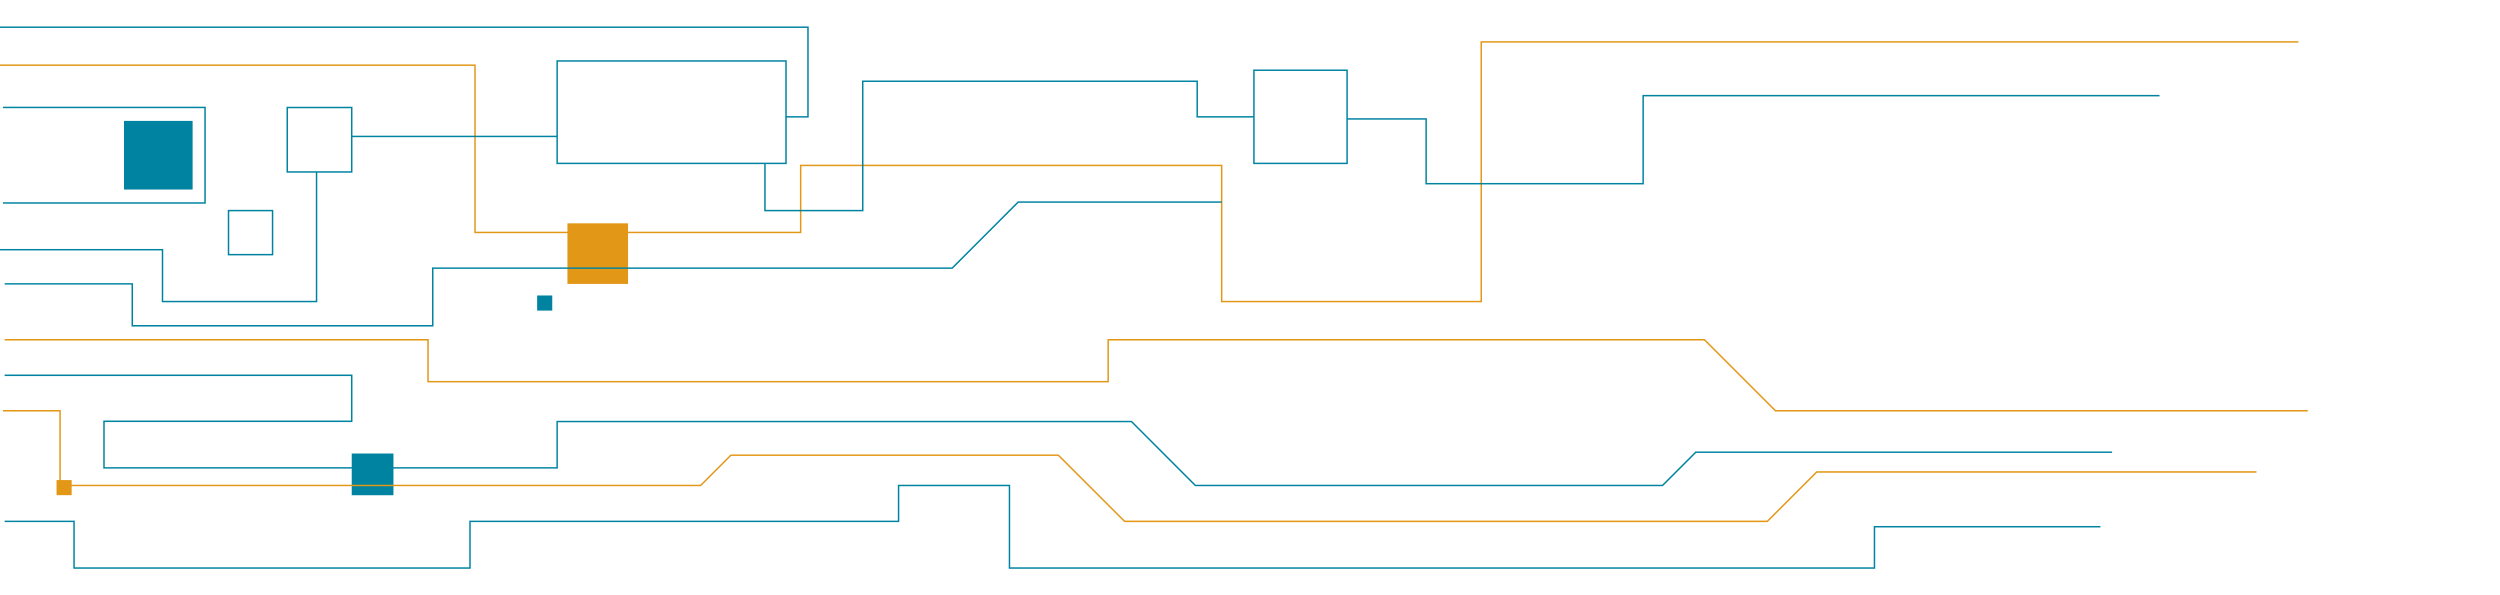 <svg xmlns="http://www.w3.org/2000/svg" viewBox="0 0 420 100"><defs><style>.cls-1,.cls-2{fill:none;stroke-miterlimit:10;stroke-width:0.25px;}.cls-1{stroke:#e39717;}.cls-2{stroke:#0083a1;}.cls-3{fill:#0083a1;}.cls-4{fill:#e39717;}</style></defs><g id="Layer_2" data-name="Layer 2"><polyline class="cls-1" points="0 10.95 79.8 10.95 79.8 39.05 134.51 39.05 134.51 27.79 205.24 27.79 205.24 50.66 248.85 50.66 248.85 7.04 386.13 7.04"/><line class="cls-2" x1="93.6" y1="22.92" x2="59.09" y2="22.92"/><polyline class="cls-2" points="53.18 28.88 53.18 50.66 27.3 50.66 27.3 41.95 0 41.95"/><rect class="cls-2" x="210.66" y="11.8" width="15.65" height="15.65"/><rect class="cls-3" x="20.83" y="20.31" width="11.53" height="11.53"/><rect class="cls-4" x="95.33" y="37.52" width="10.18" height="10.18"/><rect class="cls-3" x="90.24" y="49.64" width="2.54" height="2.54"/><rect class="cls-4" x="9.5" y="80.65" width="2.54" height="2.54"/><rect class="cls-2" x="38.39" y="35.38" width="7.4" height="7.4"/><polyline class="cls-2" points="0.49 18.05 34.45 18.05 34.45 34.1 0.49 34.1"/><polyline class="cls-2" points="128.51 27.45 128.51 35.38 144.94 35.38 144.94 13.65 201.13 13.65 201.13 19.63 210.66 19.63"/><polyline class="cls-2" points="0 4.57 135.74 4.57 135.74 19.63 132.04 19.63"/><polyline class="cls-2" points="226.31 19.98 239.59 19.98 239.59 30.86 276.05 30.86 276.05 16.07 362.8 16.07"/><rect class="cls-3" x="59.09" y="76.19" width="7.01" height="7.01"/><rect class="cls-2" x="48.26" y="18.06" width="10.83" height="10.83"/><rect class="cls-2" x="93.6" y="10.24" width="38.45" height="17.21"/><polyline class="cls-1" points="0.78 57.08 71.91 57.08 71.91 64.12 186.17 64.12 186.17 57.08 267.17 57.08 286.35 57.08 298.28 69.01 387.7 69.01"/><polyline class="cls-2" points="0.78 63.05 59.09 63.05 59.09 70.78 17.47 70.78 17.47 78.6 93.6 78.6 93.6 70.82 190.09 70.82 200.82 81.56 279.3 81.56 284.89 75.97 354.83 75.97"/><polyline class="cls-1" points="0.49 69.01 10.09 69.01 10.09 81.56 117.7 81.56 122.79 76.47 177.8 76.47 188.93 87.59 296.91 87.59 305.21 79.29 379.09 79.29"/><polyline class="cls-2" points="0.78 87.59 12.44 87.59 12.44 95.43 78.96 95.43 78.96 87.59 150.96 87.59 150.96 81.56 169.59 81.56 169.59 95.43 314.91 95.43 314.91 88.49 352.87 88.49"/><polyline class="cls-2" points="0.78 47.69 22.22 47.69 22.22 54.73 72.7 54.73 72.7 45.05 159.96 45.05 171.05 33.95 205.24 33.95"/></g></svg>
